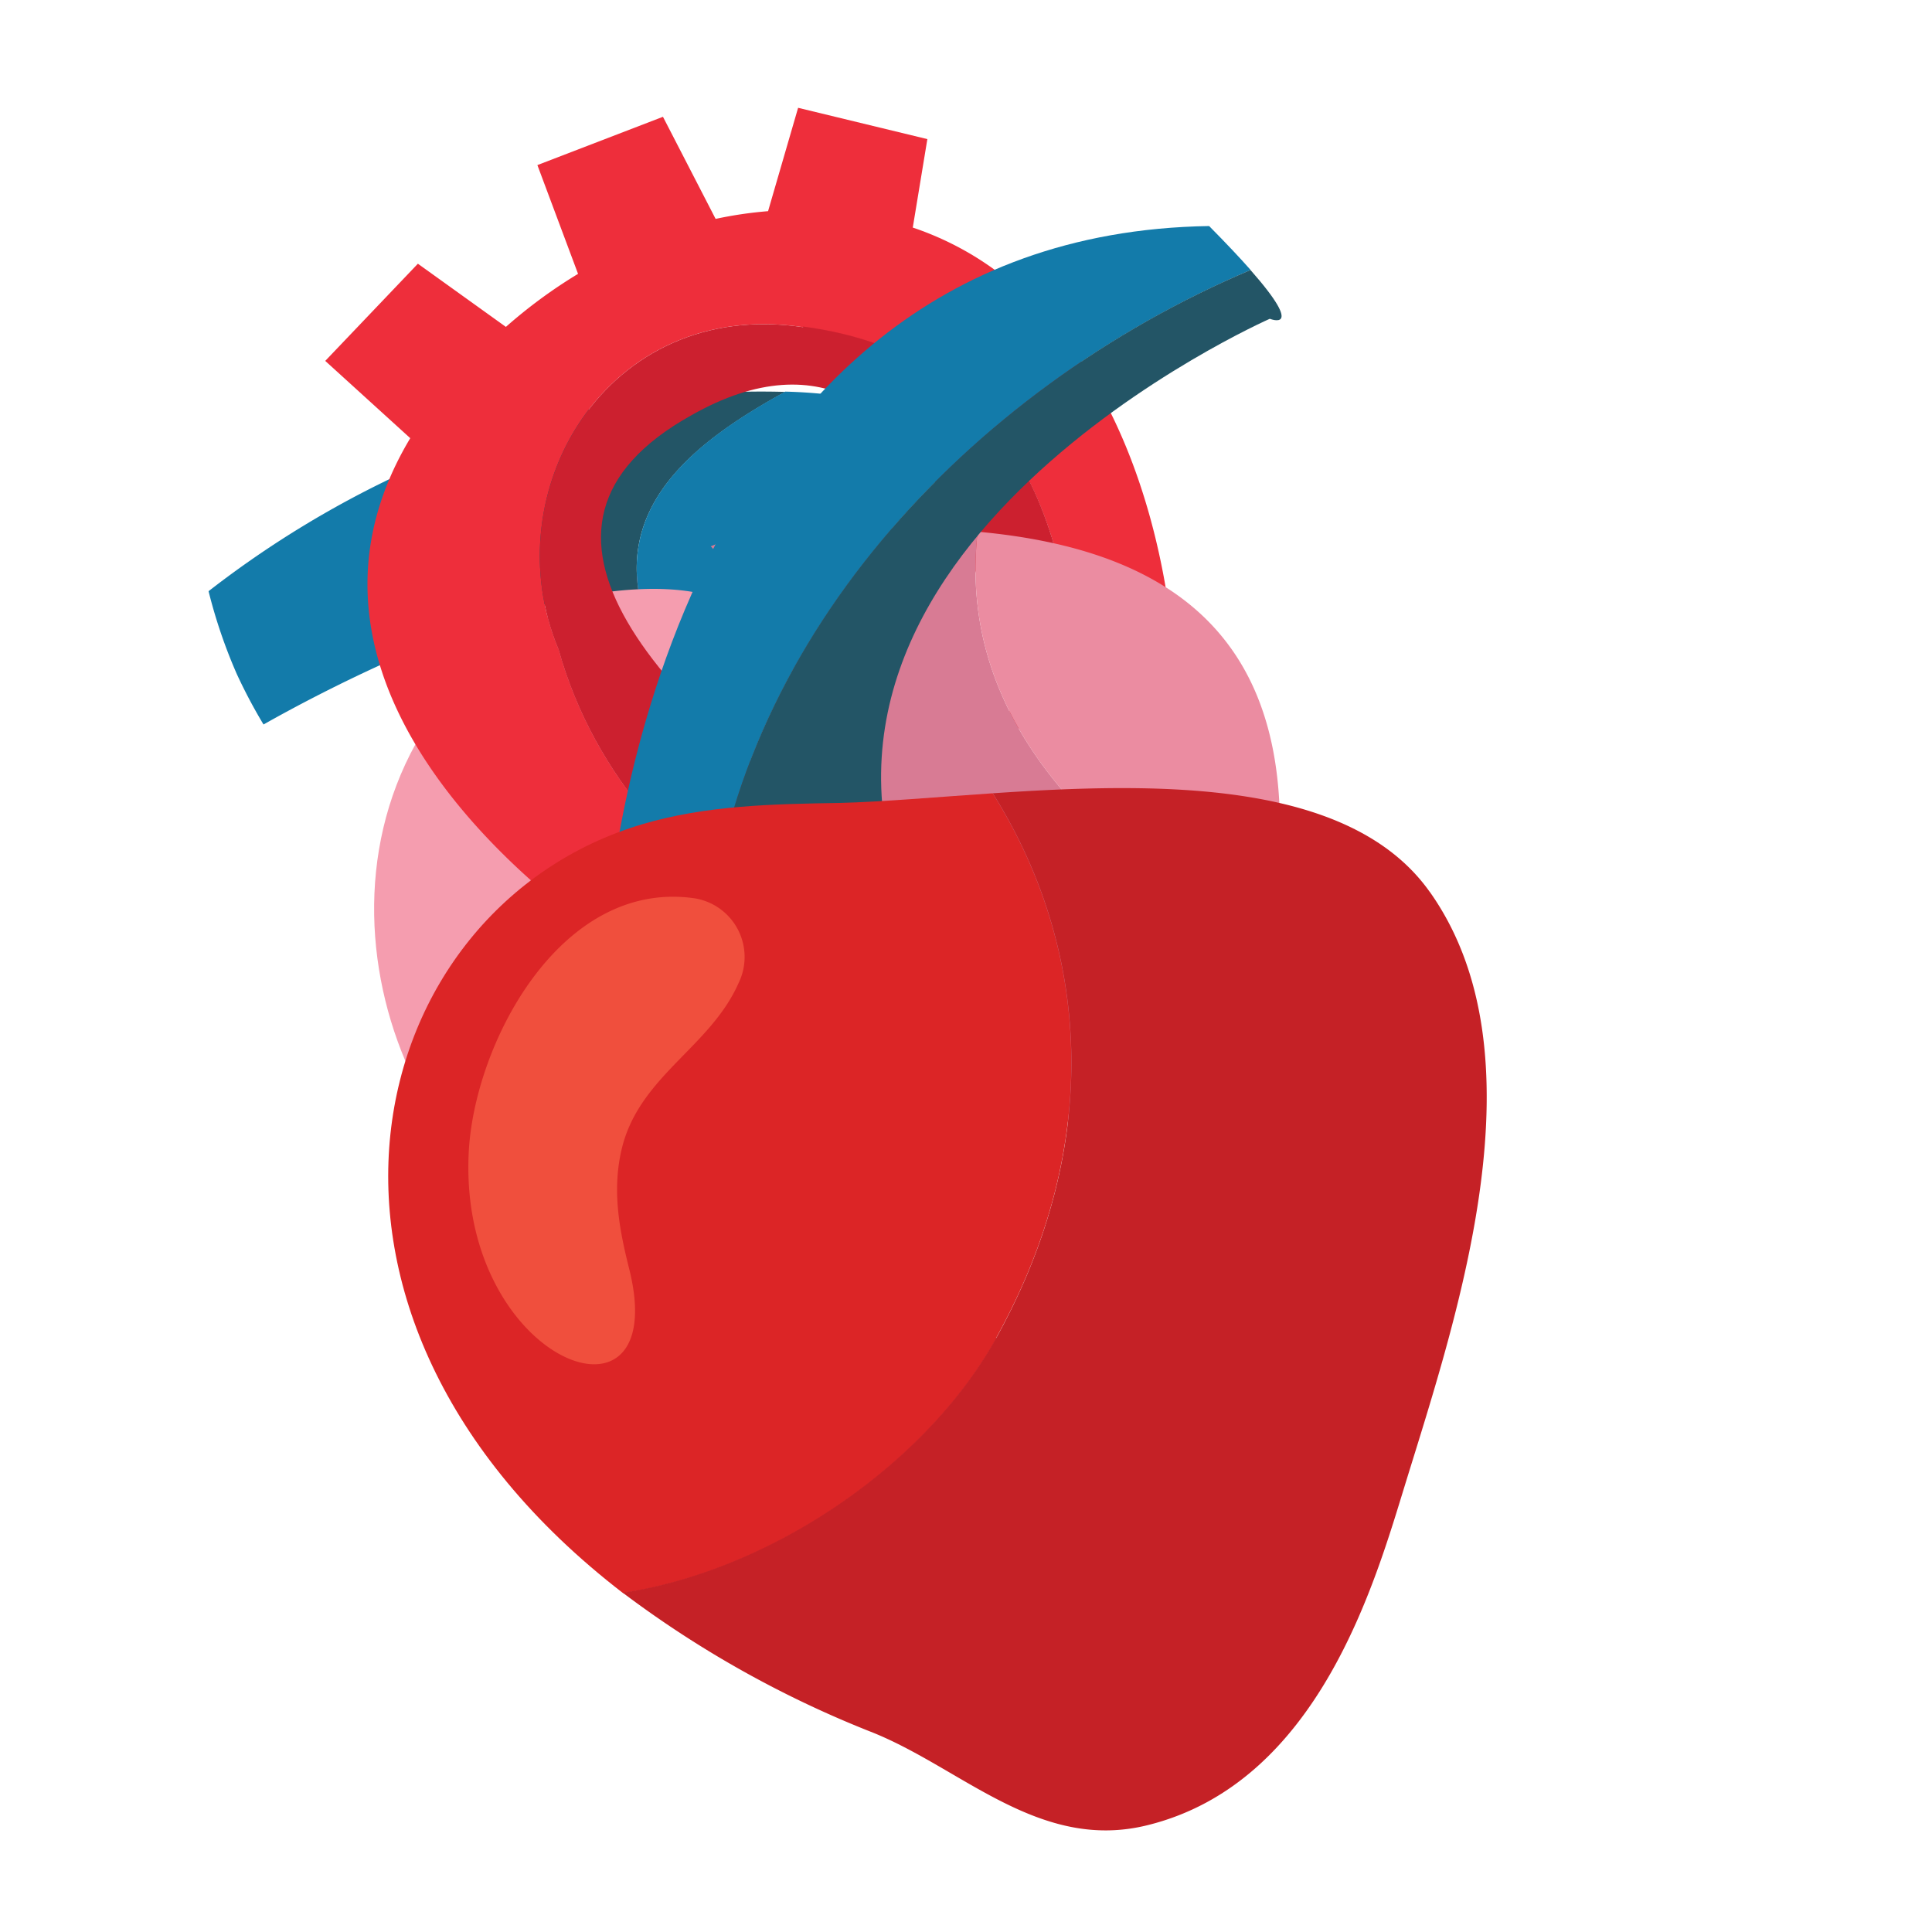 <svg id="Layer_1" data-name="Layer 1" xmlns="http://www.w3.org/2000/svg" xmlns:xlink="http://www.w3.org/1999/xlink" viewBox="0 0 200 200"><defs><style>.cls-1{fill:none;}.cls-2{clip-path:url(#clip-path);}.cls-3{fill:#f59daf;}.cls-4{fill:#235566;}.cls-5{fill:#137baa;}.cls-6{fill:#ee2e3b;}.cls-7{fill:#cc202f;}.cls-8{fill:#d87b94;}.cls-9{fill:#eb8ca1;}.cls-10{fill:#dc2526;}.cls-11{fill:#c52126;}.cls-12{fill:#f04f3d;}</style><clipPath id="clip-path"><ellipse class="cls-1" cx="114.79" cy="100.46" rx="139.52" ry="134.18" transform="translate(-27.05 44.34) rotate(-19.6)"/></clipPath></defs><title>heart</title><g class="cls-2"><path class="cls-3" d="M73.58,56.58c-10.3,4-21.27,7.6-27.85,16.27-16.2,21.38-1.67,53.17,17,55.68,16.46,2.21,34.73-4.12,48.53-12.89C100,95,89.37,74.06,73.58,56.58Z"/><path class="cls-4" d="M41.9,48.8a53.94,53.94,0,0,0-2,19.75C47.85,65,57.69,61.39,66.07,61c-1.38-9.57,6.43-15.61,15.21-20.43A86.63,86.63,0,0,0,41.9,48.8Z"/><path class="cls-5" d="M21.59,61.2a53.53,53.53,0,0,0,2.93,8.59A54.42,54.42,0,0,0,27.28,75c2.47-1.4,7.09-3.9,12.65-6.41a53.94,53.94,0,0,1,2-19.75A103.86,103.86,0,0,0,21.59,61.2Z"/><path class="cls-5" d="M66.07,61c4.64-.23,8.83.51,12,2.77A174.13,174.13,0,0,0,90.88,41.67a51.87,51.87,0,0,0-9.59-1.13C72.5,45.36,64.69,51.41,66.07,61Z"/><path class="cls-6" d="M94.49,23.56,96,14.4,82.62,11.16l-3.11,10.7a42,42,0,0,0-5.43.8L68.63,12.09l-13,5,4.21,11.26a51.61,51.61,0,0,0-7.47,5.49l-9.11-6.54L33.67,37.36l8.8,8c-17.4,29,22.08,53.09,22.08,53.09a98.74,98.74,0,0,0,17.2-.66c-10.95-8-20.13-17.08-23.92-30.55C51,51,62.77,30.8,83.14,33.87c23.12,3.07,28.3,22.31,28.56,42.79a51,51,0,0,0,10.06-.75c.55-17-5.46-45-27.26-52.35Z"/><path class="cls-7" d="M83.14,33.87C62.77,30.8,51,51,57.82,67.23c3.79,13.48,13,22.58,23.92,30.55C88,96.86,93.45,94.87,93,90.73,67.47,72.53,50.86,54.54,71.55,43c27.7-15.75,33.14,32,33.14,32s1.72,1.38,7,1.59c-.26-20.48-5.45-39.72-28.56-42.79Z"/><path class="cls-8" d="M101.21,55a125.3,125.3,0,0,0-25.75.81c-.65.24-1.24.49-1.88.74C89.37,74.06,90.85,101,111.3,115.65c7.91-5,14.56-11.18,18.72-17.93C113.34,88,99,74.48,101.21,55Z"/><path class="cls-9" d="M101.21,55C99,74.48,113.34,88,130,97.73a35.72,35.72,0,0,0,1.85-3.35c3.51-25.3-7.3-37.23-30.67-39.34Z"/><path class="cls-5" d="M129.44,27.92c-1.07-1.21-2.47-2.7-4.27-4.52-57.65.9-62.31,72-62.31,72s2,2.54,10.37,2.78c2.46-31.34,26.91-57.79,56.21-70.22Z"/><path class="cls-4" d="M73.22,98.14c4.77.14,11.6-.48,21.31-2.75C77.51,56.75,131.45,33,131.45,33s3.79,1.52-2-5.05C100.13,40.36,75.68,66.8,73.22,98.14Z"/><path class="cls-10" d="M103.11,138.52c11.12-20,9.74-40.35-.35-56.4-5.93.4-11.43.89-15.83,1-6.86.11-13.83.24-20.43,2.2-29,8.59-39.89,50.43-2,79.6,15.53-2.34,31.43-13.35,38.65-26.36Z"/><path class="cls-11" d="M148,92.32c-8.33-11.75-28.48-11.33-45.23-10.2,10.09,16.05,11.47,36.37.35,56.4-7.23,13-23.12,24-38.65,26.36a109.53,109.53,0,0,0,25.92,14.49c9.28,3.76,17.27,12.32,28.37,9.58,17.81-4.38,23.61-25.27,26.76-35.48,5.48-17.76,14.4-44.35,2.48-61.16Z"/><path class="cls-12" d="M71.95,93c-14-2.07-23,15.25-23.44,26.57-.9,21.72,21.26,29.8,16.58,11.61-1-4-1.71-7.92-.77-12.07,1.73-7.66,9.17-10.62,12.14-17.35A6.15,6.15,0,0,0,71.95,93Z"/></g></svg>